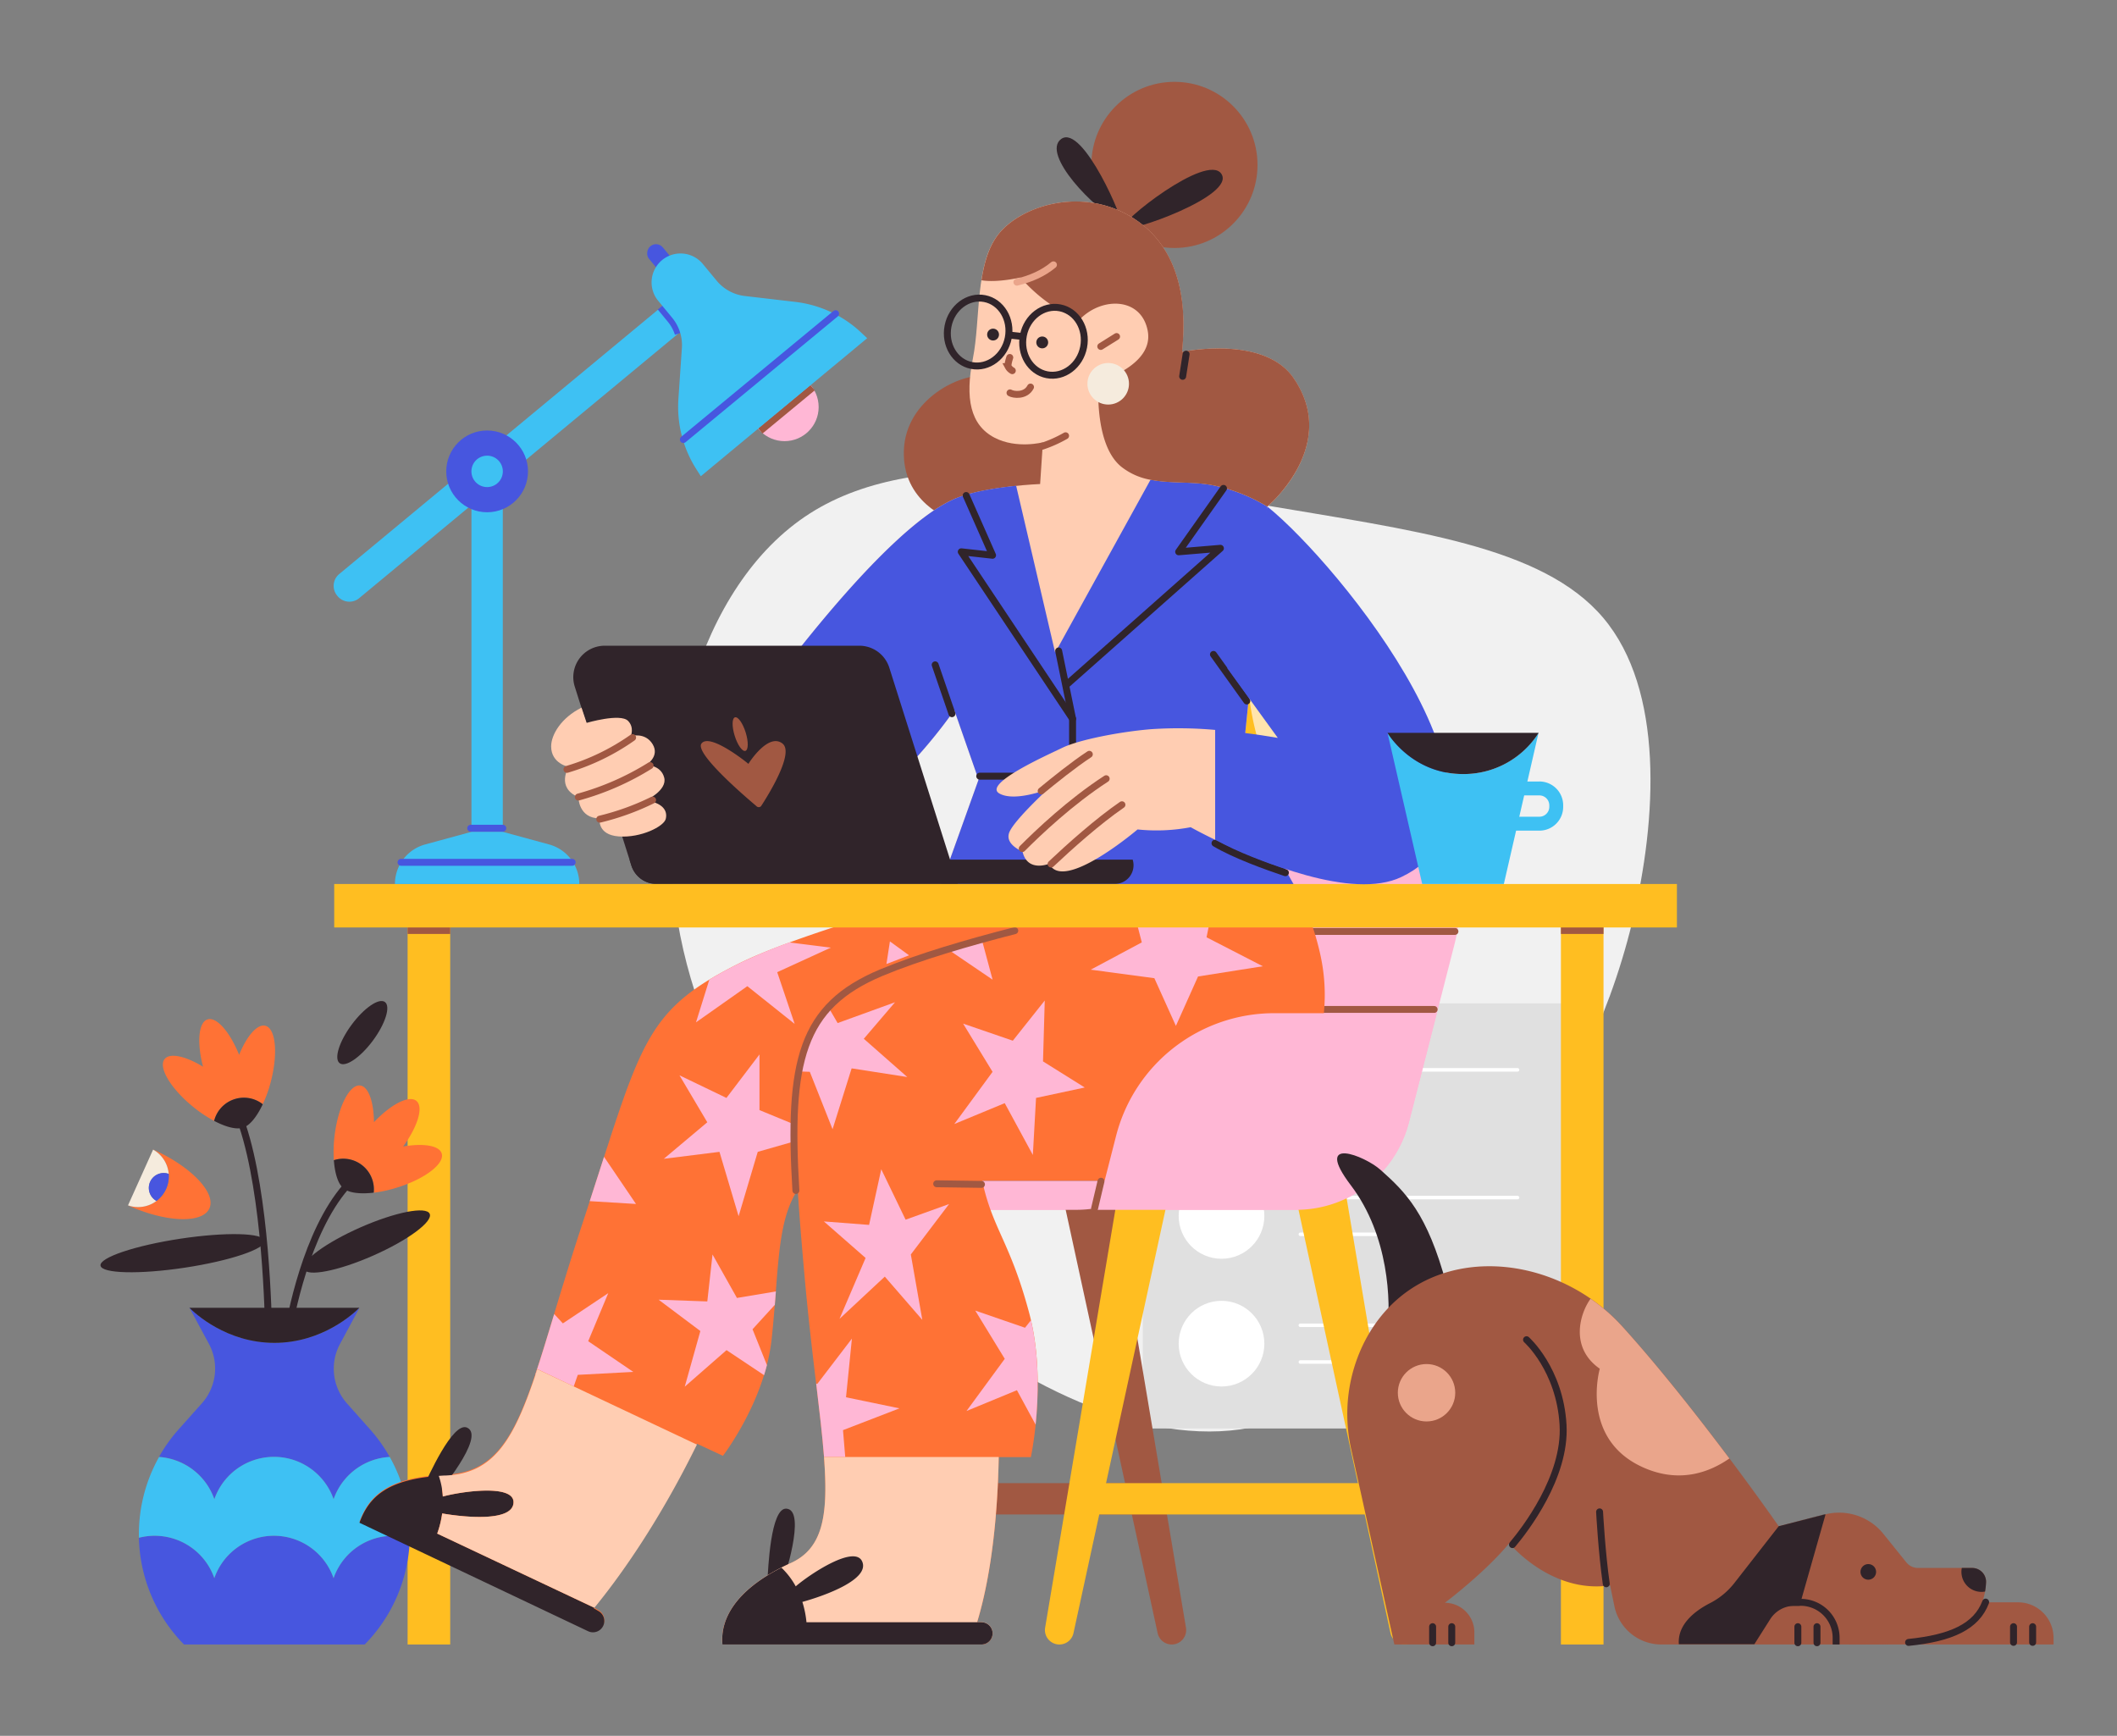 <?xml version="1.0" encoding="utf-8"?>
<svg viewBox="0 -294.948 1220.674 1000.855" xmlns="http://www.w3.org/2000/svg">
  <rect x="0" y="-294.948" width="1220.674" height="1000.855" fill="#808080" stroke="none"/>
  <title>social-feed-colour</title>
  <g id="Layer_2" data-name="Layer 2" transform="matrix(1, 0, 0, 1, 361.105, -75.375)">
    <g id="vector">
      <path class="cls-1" d="M563.3,136.63c35.14,41.53,31.15,115.81,16.77,175.4C565.53,371.77,540.45,417,505.31,471S425,587.9,365.22,602.44,231.35,583,166.18,529,44.61,400.68,29.6,311.55c-15-89.3,11.18-193.61,76.36-235.14s169.48-20.29,258.78-5.27C453.87,86.31,528.15,95.1,563.3,136.63Z" style="fill: rgb(241, 241, 241);"/>
      <path class="cls-2" d="M284.54,201.69c-1.36,6.65.12,54.26-1.85,61.77s-23.83,99.29-23.83,99.29l34.77-9.61s12.19-26.79,16.61-50.91C314.13,281,313.57,202.06,284.54,201.69Z" style="fill: rgb(209, 140, 101);"/>
      <polygon points="250.79 222.71 228.23 222.71 215.31 173.71 237.88 173.71 250.79 222.71"/>
      <rect class="cls-3" x="297.84" y="358.96" width="245.11" height="245.11" style="fill: rgb(224, 224, 224);"/>
      <circle class="cls-4" cx="343.23" cy="407.87" r="24.7" style="fill: rgb(164, 164, 164);"/>
      <line class="cls-5" x1="388.69" y1="397.28" x2="513.92" y2="397.28" style="fill: none; stroke: rgb(255, 255, 255); stroke-linecap: round; stroke-linejoin: round; stroke-width: 2.04px;"/>
      <line class="cls-5" x1="388.69" y1="418.45" x2="444.21" y2="418.45" style="fill: none; stroke: rgb(255, 255, 255); stroke-linecap: round; stroke-linejoin: round; stroke-width: 2.04px;"/>
      <line class="cls-5" x1="388.69" y1="470.93" x2="513.92" y2="470.93" style="fill: none; stroke: rgb(255, 255, 255); stroke-linecap: round; stroke-linejoin: round; stroke-width: 2.04px;"/>
      <line class="cls-5" x1="388.69" y1="492.1" x2="444.21" y2="492.1" style="fill: none; stroke: rgb(255, 255, 255); stroke-linecap: round; stroke-linejoin: round; stroke-width: 2.04px;"/>
      <line class="cls-5" x1="388.69" y1="544.57" x2="513.92" y2="544.57" style="fill: none; stroke: rgb(255, 255, 255); stroke-linecap: round; stroke-linejoin: round; stroke-width: 2.04px;"/>
      <line class="cls-5" x1="388.69" y1="565.74" x2="444.21" y2="565.74" style="fill: none; stroke: rgb(255, 255, 255); stroke-linecap: round; stroke-linejoin: round; stroke-width: 2.04px;"/>
      <circle class="cls-6" cx="343.23" cy="481.51" r="24.7" style="fill: rgb(255, 255, 255);"/>
      <circle class="cls-6" cx="343.23" cy="555.16" r="24.7" style="fill: rgb(255, 255, 255);"/>
      <path class="cls-10" d="M316.19,152.5c-19.37-9.57-37.28,42.92-35.56,48.93s19.5,7.73,24,7.73S316.19,152.5,316.19,152.5Z" style="fill: rgb(255, 199, 142);"/>
      <path class="cls-11" d="M353.33,122.39c70.7,0,77.37,168.55,76.57,180.05-7.14,23.44-92.78,51.6-119.14,36.19C268.93,240.55,288.2,122.39,353.33,122.39Z" style="fill: rgb(255, 190, 33);"/>
      <path class="cls-7" d="M423.86,205.49c3.95,6.74,12.45,50.66,11.6,56.39s-14,20.19-18.68,20.51c-66.54,4.52-138.71-22.07-152.2-29.54-28.22-2.25-44.92-12.44-44.92-27.34,0-8.8,4.88-15.14,7.57-15.14,5.1,0,14.16,8.79,15.26,11.36-2.2-4.52-9.1-12.82-3.42-12.82,1.58,0,14.4,17.92,21.36,22.27s107.41,8,127.55,15.32c-2.57-5.12-9.77-23.68-9.89-26.36S423.86,205.49,423.86,205.49Z" style="fill: rgb(228, 157, 117);"/>
      <rect class="cls-9" x="187.22" y="97.1" width="53.72" height="53.72" rx="7.68" transform="translate(-20.06 44.12) rotate(-11.24)" style="fill: rgb(107, 213, 225);"/>
      <path class="cls-5" d="M216.3,118.14l-1.2-6a4.58,4.58,0,0,0-5.4-3.61l-3.33,14.73,3.29,16.53,17-3.37a3.06,3.06,0,0,0,2.5-3.15l-.61-14a3.07,3.07,0,0,0-3.21-2.92,4.1,4.1,0,0,0-.49.06Zm-6.64,21.63-4.51.9a3.06,3.06,0,0,1-3.6-2.41l-2.1-10.52a3.07,3.07,0,0,1,2.41-3.61l4.51-.89" style="fill: none; stroke: rgb(255, 255, 255); stroke-linecap: round; stroke-linejoin: round; stroke-width: 2.04px;"/>
      <polygon class="cls-9" points="221.78 162.66 226.46 148.88 212.18 151.72 221.78 162.66" style="fill: rgb(107, 213, 225);"/>
      <path class="cls-12" d="M373.66,135.82c30.61-11.22,54.81,59.5,53.82,68.46s-50,24.65-55.52,21.41S343.32,146.94,373.66,135.82Z" style="fill: rgb(255, 228, 173);"/>
      <path class="cls-2" d="M355.33,91.72c-.33,4.25,2.26,28,6.31,35.75-1.79,3.52-20.19,13.75-29,11.56-1.2-6.58-4.39-24.25-7-29.63C330.35,106.94,355.33,91.72,355.33,91.72Z" style="fill: rgb(209, 140, 101);"/>
      <ellipse class="cls-7" cx="319.82" cy="63.69" rx="40.14" ry="50.31" transform="translate(-5.64 84.17) rotate(-14.86)" style="fill: rgb(228, 157, 117);"/>
      <path class="cls-13" d="M338.67,63.05c-2.22.12-10.69-4.2-12.57-17.16-6.11-1-33.05,1.87-47.17,13-5.23,2-9.47,3.67-17.38,3.67-3.75,0-6.93-3.92-6.93-6.61,0-7.41,3.18-14.59,12.47-15.07-7.82-.17-15.07-5-15.07-8.56,0-4.73,10.75-19.24,29.5-12.88-4.4-3.18-9.37-6.28-9.37-9.29C272.15,5,279.56,0,292.52,0c20.05,0,41.9,8.31,46.62,14.26,2.2-1.14,5-3.26,10.36-3.26,13.36,0,17.84,43.28,12.06,57.79a12.69,12.69,0,0,1-4.71,1.83" style="fill: rgb(253, 131, 105);"/>
      <path class="cls-7" d="M338.27,64a9.87,9.87,0,1,1,5,12.15" style="fill: rgb(228, 157, 117);"/>
      <title>wfh_1</title>
      <g id="Layer_7" data-name="Layer 7" transform="matrix(1, 0, 0, 1, -562.187, -313.384)">
        <rect class="cls-1" x="436.11" y="624.57" width="24.56" height="417.43" style="fill: rgb(255, 190, 33);"/>
        <line class="cls-2" x1="460.68" y1="630.31" x2="436.11" y2="630.31" style="fill: none; stroke: rgb(161, 88, 66); stroke-miterlimit: 10; stroke-width: 4px;"/>
        <path class="cls-3" d="M324.66,958.24a36.41,36.41,0,0,1,68.76,0,36.41,36.41,0,0,1,32.37-24.37,90.7,90.7,0,0,0-11.42-16L401.15,903a30.12,30.12,0,0,1-4-34.33l11.22-20.85h0c-3.15,3.17-21.36,20.22-49,20.22s-45.85-17.05-49-20.22h-.05l11.23,20.85A30.1,30.1,0,0,1,317.43,903l-13.21,14.81a91.09,91.09,0,0,0-11.45,16A36.42,36.42,0,0,1,324.66,958.24Z" style="fill: rgb(71, 86, 223);"/>
        <path class="cls-3" d="M427.8,979.31a36.41,36.41,0,0,0-34.38,24.44,36.4,36.4,0,0,0-68.76,0,36.43,36.43,0,0,0-43.48-23.29,90.57,90.57,0,0,0,26,61.54H411.37a90.57,90.57,0,0,0,26-61.4A36.22,36.22,0,0,0,427.8,979.31Z" style="fill: rgb(71, 86, 223);"/>
        <path class="cls-4" d="M359.29,868.08c27.64,0,45.85-17.05,49-20.22h-98C313.44,851,331.65,868.08,359.29,868.08Z" style="fill: rgb(48, 36, 42);"/>
        <path class="cls-5" d="M324.66,1003.75a36.4,36.4,0,0,1,68.76,0,36.4,36.4,0,0,1,44-23.15,90.7,90.7,0,0,0-11.61-46.73,36.41,36.41,0,0,0-32.37,24.37,36.41,36.41,0,0,0-68.76,0,36.42,36.42,0,0,0-31.89-24.34,90.68,90.68,0,0,0-11.59,46.56,36.43,36.43,0,0,1,43.48,23.29Z" style="fill: rgb(62, 193, 243);"/>
        <path class="cls-6" d="M366.55,865.22c2-12.24,11.09-60.76,33.95-87.13" style="fill: none; stroke: rgb(48, 36, 42); stroke-linecap: round; stroke-miterlimit: 10; stroke-width: 4px;"/>
        <path class="cls-6" d="M356,865.57c-.15-13.9-1.58-82.15-15.15-122.87" style="fill: none; stroke: rgb(48, 36, 42); stroke-linecap: round; stroke-miterlimit: 10; stroke-width: 4px;"/>
        <ellipse class="cls-4" cx="412.51" cy="809.71" rx="39.65" ry="8.92" transform="translate(-291.13 234.65) rotate(-23.75)" style="fill: rgb(48, 36, 42);"/>
        <ellipse class="cls-4" cx="409.98" cy="689.22" rx="21.94" ry="7.65" transform="translate(-387.93 608.94) rotate(-53.51)" style="fill: rgb(48, 36, 42);"/>
        <ellipse class="cls-4" cx="306.39" cy="816.37" rx="47.85" ry="8.45" transform="translate(-118.67 55.01) rotate(-8.6)" style="fill: rgb(48, 36, 42);"/>
        <path class="cls-7" d="M289.36,756.58l0,.07a17.69,17.69,0,0,1-14.44,32.15l0,.06c21.9,9.84,42.91,10.59,46.91,1.68S311.27,766.42,289.36,756.58Z" style="fill: rgb(255, 114, 53);"/>
        <path class="cls-7" d="M354.11,685.26c-4.66-1.21-10.72,5.84-15.15,16.75-5.33-13.25-13.06-22.12-18.27-20.4s-6.14,13.44-2.53,27.26c-10.06-6.12-19.12-8.18-22.15-4.43-3.86,4.78,3.58,17.18,16.62,27.71a74.71,74.71,0,0,0,11.92,7.94,17.68,17.68,0,0,1,28.05-9.6,75,75,0,0,0,4.66-13.08C361.47,701.2,360.06,686.8,354.11,685.26Z" style="fill: rgb(255, 114, 53);"/>
        <path class="cls-7" d="M455.77,758.87c-1.44-4.6-10.63-6-22.23-4,8.42-11.53,11.86-22.78,7.65-26.29s-14.66,1.9-24.48,12.27c-.12-11.78-3.17-20.56-7.95-21.15-6.09-.75-12.69,12.13-14.73,28.75a74.91,74.91,0,0,0-.44,14.33,17.68,17.68,0,0,1,23,18.73,75.87,75.87,0,0,0,13.57-3C446.13,773.54,457.6,764.73,455.77,758.87Z" style="fill: rgb(255, 114, 53);"/>
        <path class="cls-4" d="M410.31,766a17.66,17.66,0,0,0-16.72-3.25c.57,7.91,2.57,14,5.58,16.21,2.81,2.6,9.31,3.47,17.4,2.52A17.65,17.65,0,0,0,410.31,766Z" style="fill: rgb(48, 36, 42);"/>
        <path class="cls-4" d="M336.15,727.62a17.67,17.67,0,0,0-11.6,12.47c7,3.7,13.22,5.2,16.72,3.84,3.69-1,7.86-6.07,11.33-13.44A17.65,17.65,0,0,0,336.15,727.62Z" style="fill: rgb(48, 36, 42);"/>
        <path class="cls-8" d="M291.31,786.27a8.59,8.59,0,0,1,7.05-15.6,17.67,17.67,0,0,0-9-14L274.89,788.8A17.69,17.69,0,0,0,291.31,786.27Z" style="fill: rgb(245, 235, 221);"/>
        <path class="cls-9" d="M287.63,775.24a8.59,8.59,0,0,0,3.68,11,17.63,17.63,0,0,0,7.05-15.6A8.59,8.59,0,0,0,287.63,775.24Z" style="fill: rgb(72, 86, 223);"/>
        <path class="cls-10" d="M948.49,791.38H694.16l4.3-17.06H810.1L852.68,607.8a105.42,105.42,0,0,1,102.13-79.3h0c57.29,0,99.21,54,85,109.5l-26.31,102.89A67.12,67.12,0,0,1,948.49,791.38Z" style="fill: rgb(255, 183, 213);"/>
        <rect class="cls-11" x="768.14" y="876.96" width="18.06" height="162.09" transform="translate(-180.83 1735.17) rotate(-90)" style="fill: rgb(161, 88, 66);"/>
        <path class="cls-11" d="M884.92,1032.3,842.76,781.35H711.58L669.42,1032.3a8.33,8.33,0,0,0,8.22,9.7h0a8.34,8.34,0,0,0,8.14-6.56L741,781.35h72.38l55.2,254.09a8.33,8.33,0,0,0,8.14,6.56h0A8.33,8.33,0,0,0,884.92,1032.3Z" style="fill: rgb(161, 88, 66);"/>
        <rect class="cls-1" x="902.43" y="876.96" width="18.06" height="162.09" transform="translate(-46.55 1869.46) rotate(-90)" style="fill: rgb(255, 190, 33);"/>
        <path class="cls-1" d="M1019.2,1032.3,977,781.35H845.87L803.71,1032.3a8.33,8.33,0,0,0,8.22,9.7h0a8.32,8.32,0,0,0,8.13-6.56l55.2-254.09h72.39l55.2,254.09A8.33,8.33,0,0,0,1011,1042h0A8.33,8.33,0,0,0,1019.2,1032.3Z" style="fill: rgb(255, 190, 33);"/>
        <path class="cls-10" d="M886.71,740.89,902.79,678H796.22a94.11,94.11,0,0,0-91.17,70.78l-10.89,42.6H821.69A67.12,67.12,0,0,0,886.71,740.89Z" style="fill: rgb(255, 183, 213);"/>
        <line class="cls-12" x1="701.09" y1="772.65" x2="836.39" y2="772.65" style="fill: none; stroke: rgb(161, 88, 66); stroke-linecap: round; stroke-linejoin: round; stroke-width: 4px;"/>
        <line class="cls-12" x1="810.58" y1="772.02" x2="834.29" y2="679.32" style="fill: none; stroke: rgb(161, 88, 66); stroke-linecap: round; stroke-linejoin: round; stroke-width: 4px;"/>
        <line class="cls-12" x1="1028" y1="675.85" x2="964" y2="675.85" style="fill: none; stroke: rgb(161, 88, 66); stroke-linecap: round; stroke-linejoin: round; stroke-width: 4px;"/>
        <line class="cls-12" x1="1040" y1="630.85" x2="958" y2="630.85" style="fill: none; stroke: rgb(161, 88, 66); stroke-linecap: round; stroke-linejoin: round; stroke-width: 4px;"/>
        <path class="cls-7" d="M741.31,610.53S661.08,632.38,627,649.43c-56.19,28.09-56,46.63-90.26,150.42C505.11,895.77,501.63,942.26,458,944.1c-33.31,1.4-44.23,12.3-49.63,27.24l131.81,62.54a6.55,6.55,0,0,0,8.55-2.78h0a6.55,6.55,0,0,0-2.47-8.8l-2.77-1.6c12.25-14.84,35.88-46.46,59.44-94.49l15,7S642.16,901.72,646,866c5-46.13,2-77.22,23.07-95.27l245.7-160.24Z" style="fill: rgb(255, 114, 53);"/>
        <path class="cls-4" d="M445.05,951.51c2.61-5.43,17.11-38.51,25.45-34.51,10.85,5.2-17.31,38.41-17.31,38.41Z" style="fill: rgb(48, 36, 42);"/>
        <path class="cls-4" d="M408.36,971.81l131.81,62.53a6.54,6.54,0,0,0,6.08-11.57l-2.77-1.6.28-.34-90.6-42.77A56.18,56.18,0,0,0,456,966.44c13.56,2.35,41,4.88,41.14-6.43.15-10.54-29.82-6.31-40.77-3.33a44.65,44.65,0,0,0-2.34-11.89C423.82,946.87,413.54,957.47,408.36,971.81Z" style="fill: rgb(48, 36, 42);"/>
        <path class="cls-10" d="M627,649.43c-6.31,3.15-11.9,6.18-16.91,9.22l-7.69,24.63L632,662.43l27.29,21.76-10.06-29.83,30.91-14.16-23.89-3A297.55,297.55,0,0,0,627,649.43Z" style="fill: rgb(255, 183, 213);"/>
        <polygon class="cls-10" points="714.21 636.61 712.21 649.64 725.25 644.63 714.21 636.61" style="fill: rgb(255, 183, 213);"/>
        <polygon class="cls-10" points="639 701.79 619.95 726.86 592.87 713.83 608.91 740.9 583.84 761.96 615.93 757.95 626.97 795.06 638 757.95 673.1 747.92 639 733.88 639 701.79" style="fill: rgb(255, 183, 213);"/>
        <path class="cls-10" d="M531.9,893.21l2.34-6.68,32-1.7-26-17.7,11.58-27.73-26.19,17.46-5-5.4c-4,13.17-7.54,24.9-11,35.21l.16,0c.38-1.13.76-2.27,1.14-3.43Z" style="fill: rgb(255, 183, 213);"/>
        <path class="cls-13" d="M531.9,893.21l-21-9.93c-.38,1.16-.76,2.3-1.14,3.43-12.69,37.8-24.25,56.7-51.74,57.86-1.35,0-2.65.13-3.93.22a44.65,44.65,0,0,1,2.34,11.89c11-3,40.92-7.21,40.77,3.33-.16,11.31-27.58,8.78-41.14,6.43a56.18,56.18,0,0,1-2.87,11.62l90.6,42.77c12.32-15,35.75-46.46,59.13-94.09Z" style="fill: rgb(255, 205, 178);"/>
        <path class="cls-10" d="M611.92,817.12l-3,27.08-28.08-1,24.07,18.06-9,32.09L620,872.28l21.65,14.44q.9-2.87,1.65-5.81L635,860.24l12.86-14.09c.21-2.62.41-5.2.6-7.71L626,842.19Z" style="fill: rgb(255, 183, 213);"/>
        <path class="cls-10" d="M549.37,760.83c-2.53,7.82-5.25,16.31-8.25,25.54L567.8,788Z" style="fill: rgb(255, 183, 213);"/>
        <path class="cls-4" d="M643.58,1005.13c.42-6,1.73-42.1,10.95-41.45,12,.84-1.95,42.08-1.95,42.08Z" style="fill: rgb(48, 36, 42);"/>
        <path class="cls-7" d="M865.67,612s-100.29,18.6-155.45,41.66c-55.69,23.29-55.15,64.65-45.13,177,9,100.58,25.08,149.42-8,164.46-30.34,13.8-40.88,31.1-39.44,46.92H767a6.41,6.41,0,0,0,6.41-6.41h0a6.41,6.41,0,0,0-6.41-6.41h-2.52c4.71-15.41,11.54-45.49,12.48-95.27h18.52s9.52-44-1-83.24c-11-41.11-21.06-48.13-27.07-76.21h89.87c68.63,0,120-63.48,105.07-130.46-4.66-20.93-11.42-32-11.42-32Z" style="fill: rgb(255, 114, 53);"/>
        <polygon class="cls-10" points="803.49 670.7 785.08 693.86 756.41 684.01 773.4 711.82 751.34 741.91 780.42 729.87 796.63 759.75 798.47 726.86 826.55 720.85 802.49 705.8 803.49 670.7" style="fill: rgb(255, 183, 213);"/>
        <path class="cls-10" d="M763.43,849.48l17,27.81-22.06,30.09,29.08-12,10.78,19.87c1.58-15.44,2.36-38.28-2.68-60.21l-3.44,4.33Z" style="fill: rgb(255, 183, 213);"/>
        <path class="cls-10" d="M688.45,933.91l-1.29-15.5,32.56-12.56-30.82-6.39,3.4-33.83-20,26.17-.6-.25c1.92,16.15,3.6,30.26,4.54,42.47v-.11Z" style="fill: rgb(255, 183, 213);"/>
        <path class="cls-13" d="M767,1029.18h-2.52c4.71-15.41,11.54-45.49,12.48-95.27H676.21V934c.08,1,.15,2,.22,3,0,.09,0,.19,0,.28,2.09,31.25-1.32,49.53-19.38,57.74-30.34,13.8-40.88,31.1-39.44,46.92H767a6.41,6.41,0,0,0,0-12.82Z" style="fill: rgb(255, 205, 178);"/>
        <polygon class="cls-10" points="900.72 614.59 854.65 618.67 859.45 637.19 829.98 652.91 866.69 657.82 879.11 685.33 891.88 656.84 929.22 650.94 896.79 634.24 900.72 614.59" style="fill: rgb(255, 183, 213);"/>
        <path class="cls-10" d="M681.14,744.91l11-35.1,32.09,5-25.07-22.06,18-21.06-33.09,12-5.29-9.07c-8.51,9.64-13.65,21.61-16.4,37l5.64.18Z" style="fill: rgb(255, 183, 213);"/>
        <path class="cls-10" d="M767,634.8c-6.77,1.88-13.51,3.85-20.09,5.88l26.51,18Z" style="fill: rgb(255, 183, 213);"/>
        <polygon class="cls-10" points="723.26 797.06 709.22 767.98 702.2 800.07 676.13 798.07 700.19 819.13 685.15 854.23 711.26 829.89 732.9 854.84 726.27 817.12 748.33 788.04 723.26 797.06" style="fill: rgb(255, 183, 213);"/>
        <path class="cls-4" d="M663.73,1017.45c13.26-3.66,39.14-13.08,34.46-23.37-4.36-9.6-29.66,7-38.29,14.39a44.19,44.19,0,0,0-8.25-10.78c-26.18,13.33-35.37,29.47-34,44.31H767a6.41,6.41,0,0,0,6.41-6.41h0a6.41,6.41,0,0,0-6.41-6.41H666.1A56.84,56.84,0,0,0,663.73,1017.45Z" style="fill: rgb(48, 36, 42);"/>
        <line class="cls-14" x1="767" y1="776.71" x2="741.18" y2="776.35" style="fill: none; stroke: rgb(161, 88, 66); stroke-linecap: round; stroke-miterlimit: 10; stroke-width: 4px;"/>
        <path class="cls-14" d="M786.2,630.42c-26.75,6.82-55.34,15.19-77,24.23C663,674,655.51,705.76,660,780.24" style="fill: none; stroke: rgb(161, 88, 66); stroke-linecap: round; stroke-miterlimit: 10; stroke-width: 4px;"/>
        <rect class="cls-1" x="1101.12" y="624.57" width="24.56" height="417.43" style="fill: rgb(255, 190, 33);"/>
        <line class="cls-2" x1="1125.68" y1="630.31" x2="1101.12" y2="630.31" style="fill: none; stroke: rgb(161, 88, 66); stroke-miterlimit: 10; stroke-width: 4px;"/>
        <path class="cls-11" d="M769.39,310.68c-14-2-46.07,13.05-47.13,42.8s25.5,39.31,29.75,41.44l61.63-9.57,4.25-68Z" style="fill: rgb(161, 88, 66);"/>
        <circle class="cls-11" cx="878.27" cy="188.9" r="47.9" style="fill: rgb(161, 88, 66);"/>
        <path class="cls-4" d="M847.2,221.84c2.92,1.35-21.67-57-34.22-47.9C801.17,182.53,832.37,215,847.2,221.84Z" style="fill: rgb(48, 36, 42);"/>
        <path class="cls-4" d="M848.56,225.41c2.68,3.2,65.42-18.75,56.74-31.41C897,181.82,845.88,222.2,848.56,225.41Z" style="fill: rgb(48, 36, 42);"/>
        <path class="cls-13" d="M931.85,385.89s42.12-35.1,15-74.21c-17.26-24.93-64.19-15-64.19-15,1.14-13.69,4.86-53.13-24.8-74.8s-67.29-10.26-81,6.84-10.26,49.05-14.82,71.86-1.52,38.32,12.54,45.62c12.79,6.64,27.84,2.63,27.84,2.63l-1.6,24.07s-29,1.09-46.77,7.52C711.23,395.92,636,502.22,636,502.22c-47.13-2-91.26-4-91.26-4l23.07,68.2s58.16,19.05,100.28,8c42.73-11.19,83.24-71.2,83.24-71.2l14,40.11-24.07,67.19h209.6l-35.1-62.18C921.83,493.2,931.85,385.89,931.85,385.89Z" style="fill: rgb(255, 205, 178);"/>
        <path class="cls-3" d="M864.5,370.4l-55,99.73L787,373.9c-9.89,1-23.07,2.94-32.85,6.48C711.23,395.92,636,502.22,636,502.22c-47.13-2-91.26-4-91.26-4l23.07,68.2s58.16,19.05,100.28,8c42.73-11.19,83.24-71.2,83.24-71.2l14,40.11-24.07,67.19h209.6l-35.1-62.17c6-55.16,16-162.47,16-162.47a97.26,97.26,0,0,0-30.08-12C889.71,371.18,876.55,372.79,864.5,370.4Z" style="fill: rgb(71, 86, 223);"/>
        <path class="cls-4" d="M579.67,603.51H753.35L713.86,478.79a18.13,18.13,0,0,0-17.29-12.67H549.79a18.13,18.13,0,0,0-17.29,23.62l32.64,103.14A15.24,15.24,0,0,0,579.67,603.51Z" style="fill: rgb(48, 36, 42);"/>
        <path class="cls-11" d="M605.55,522.54c4.61-6.3,25.52,10.34,27.06,11.71.8-1.37,11.69-18,19.67-11.71,6.93,5.46-8.3,29.85-12.35,36.07a1.81,1.81,0,0,1-2.69,0C629.85,552.39,601.55,528,605.55,522.54Z" style="fill: rgb(161, 88, 66);"/>
        <ellipse class="cls-11" cx="627.86" cy="517.12" rx="3.31" ry="10.13" transform="translate(-125.36 210.07) rotate(-17.3)" style="fill: rgb(161, 88, 66);"/>
        <path class="cls-4" d="M854.2,589.47a10.79,10.79,0,0,1-10.28,14H579.67a15.24,15.24,0,0,1-14.53-10.63l-1.08-3.41Z" style="fill: rgb(48, 36, 42);"/>
        <rect class="cls-1" x="393.79" y="603.51" width="774.21" height="25.07" style="fill: rgb(255, 190, 33);"/>
        <path class="cls-10" d="M1013.49,740.89,1029.57,678h-93.8a94.1,94.1,0,0,0-91.16,70.78l-10.9,42.6H948.46A67.13,67.13,0,0,0,1013.49,740.89Z" style="fill: rgb(255, 183, 213);"/>
        <line class="cls-12" x1="835.93" y1="774.89" x2="832.22" y2="790.57" style="fill: none; stroke: rgb(161, 88, 66); stroke-linecap: round; stroke-linejoin: round; stroke-width: 4px;"/>
        <path class="cls-15" d="M536.38,501.83c-11.67,5.83-17.5,15.55-17.5,22.36C518.88,534.13,529,536,529,536s-7.55,11.87,5.58,17.44c0,0,0,12.22,12.23,12.22,0,0-1.62,9.53,11.14,10.43s25.89-5.76,27-10.07c1.27-5.09-2.16-9.35-11.42-10.7,0,0,12.5-5.84,10.52-13.21s-10.43-7.2-10.43-7.2,8.09-4.85,3.77-12-12.58-4.67-12.58-4.67,2.16-5-1.62-8.81c-4.5-4.5-23.85,1.18-23.85,1.18Z" style="fill: rgb(255, 205, 178);"/>
        <path class="cls-14" d="M546.9,566.13a145.84,145.84,0,0,0,30.46-11" style="fill: none; stroke: rgb(161, 88, 66); stroke-linecap: round; stroke-miterlimit: 10; stroke-width: 4px;"/>
        <path class="cls-14" d="M534.55,553.38a156,156,0,0,0,41.38-18.13" style="fill: none; stroke: rgb(161, 88, 66); stroke-linecap: round; stroke-miterlimit: 10; stroke-width: 4px;"/>
        <path class="cls-14" d="M528,537.42a129.2,129.2,0,0,0,37.84-18.33" style="fill: none; stroke: rgb(161, 88, 66); stroke-linecap: round; stroke-miterlimit: 10; stroke-width: 4px;"/>
        <path class="cls-11" d="M946.9,311.68c-17.26-24.93-64.19-15-64.19-15,1.14-13.69,4.86-53.13-24.8-74.8s-67.29-10.26-81,6.84c-5.58,7-8.31,16.42-9.9,26.7,9.1,1.53,22.45-1.6,22.45-1.6,18.25,20.53,34.6,23.79,34.6,23.79,12.77-12.77,35.17-12.35,38.81,7,3.78,20.09-28.31,29.12-28.31,29.12s-3,36.1,13,49.14a37.57,37.57,0,0,0,16.89,7.57c12,2.39,25.21.78,37.27,3.46a97.26,97.26,0,0,1,30.08,12,77,77,0,0,0,10-10.66C952.32,361.9,964.9,337.68,946.9,311.68Z" style="fill: rgb(161, 88, 66);"/>
        <path class="cls-16" d="M808.5,246.5c-6,5-13,8-21.06,10" style="fill: none; stroke: rgb(234, 165, 139); stroke-linecap: round; stroke-miterlimit: 10; stroke-width: 4px;"/>
        <path class="cls-14" d="M802.09,351.08a74.52,74.52,0,0,0,13.41-6" style="fill: none; stroke: rgb(161, 88, 66); stroke-linecap: round; stroke-miterlimit: 10; stroke-width: 4px;"/>
        <line class="cls-14" x1="835.79" y1="293.56" x2="844.91" y2="287.86" style="fill: none; stroke: rgb(161, 88, 66); stroke-linecap: round; stroke-miterlimit: 10; stroke-width: 4px;"/>
        <path class="cls-14" d="M783.46,320.33c1.89,1.17,9,2.08,11.82-3.35" style="fill: none; stroke: rgb(161, 88, 66); stroke-linecap: round; stroke-miterlimit: 10; stroke-width: 4px;"/>
        <circle class="cls-4" cx="802.04" cy="291.25" r="3.42" style="fill: rgb(48, 36, 42);"/>
        <circle class="cls-4" cx="773.69" cy="286.72" r="3.42" style="fill: rgb(48, 36, 42);"/>
        <path class="cls-14" d="M783.32,299.93c-.68,2.15-1.27,4.49-.88,5.27a5.76,5.76,0,0,0,2.34,2.33" style="fill: none; stroke: rgb(161, 88, 66); stroke-linecap: round; stroke-miterlimit: 10; stroke-width: 4px;"/>
        <circle class="cls-8" cx="840.08" cy="315.09" r="11.98" style="fill: rgb(245, 235, 221);"/>
        <ellipse class="cls-6" cx="765.02" cy="285.23" rx="19.65" ry="17.69" transform="translate(339 981.73) rotate(-78.99)" style="fill: none; stroke: rgb(48, 36, 42); stroke-linecap: round; stroke-miterlimit: 10; stroke-width: 4px;"/>
        <ellipse class="cls-6" cx="808.47" cy="290.56" rx="19.65" ry="17.69" transform="translate(368.92 1028.69) rotate(-78.99)" style="fill: none; stroke: rgb(48, 36, 42); stroke-linecap: round; stroke-miterlimit: 10; stroke-width: 4px;"/>
        <line class="cls-6" x1="783.27" y1="287.03" x2="790.18" y2="287.77" style="fill: none; stroke: rgb(48, 36, 42); stroke-linecap: round; stroke-miterlimit: 10; stroke-width: 4px;"/>
        <line class="cls-6" x1="885" y1="298" x2="883.01" y2="310.8" style="fill: none; stroke: rgb(48, 36, 42); stroke-linecap: round; stroke-miterlimit: 10; stroke-width: 4px;"/>
        <line class="cls-17" x1="740.31" y1="477.15" x2="749.99" y2="505.32" style="fill: none; stroke: rgb(48, 36, 42); stroke-linecap: round; stroke-linejoin: round; stroke-width: 4px;"/>
        <line class="cls-17" x1="791.45" y1="541.33" x2="766" y2="541.33" style="fill: none; stroke: rgb(48, 36, 42); stroke-linecap: round; stroke-linejoin: round; stroke-width: 4px;"/>
        <polyline class="cls-17" points="811.51 469.13 819.53 508.24 819.53 544.34" style="fill: none; stroke: rgb(48, 36, 42); stroke-linecap: round; stroke-linejoin: round; stroke-width: 4px;"/>
        <polyline class="cls-17" points="758.17 379.51 773.4 413.97 755.35 411.97 819.53 508.24" style="fill: none; stroke: rgb(48, 36, 42); stroke-linecap: round; stroke-linejoin: round; stroke-width: 4px;"/>
        <polyline class="cls-17" points="906.56 375.41 880.71 411.97 904.78 409.96 816.52 488.18" style="fill: none; stroke: rgb(48, 36, 42); stroke-linecap: round; stroke-linejoin: round; stroke-width: 4px;"/>
        <line class="cls-17" x1="920" y1="498" x2="900.77" y2="471.14" style="fill: none; stroke: rgb(48, 36, 42); stroke-linecap: round; stroke-linejoin: round; stroke-width: 4px;"/>
        <path class="cls-17" d="M942.25,597c-10.47-3.49-29.26-10.23-40.59-17" style="fill: none; stroke: rgb(48, 36, 42); stroke-linecap: round; stroke-linejoin: round; stroke-width: 4px;"/>
        <circle class="cls-10" cx="653.45" cy="328.5" r="19.67" style="fill: rgb(255, 183, 213);"/>
        <rect class="cls-3" x="571.01" y="241.44" width="27.94" height="10.32" rx="5" transform="translate(401.35 -361.09) rotate(50.33)" style="fill: rgb(71, 86, 223);"/>
        <path class="cls-5" d="M615.26,267l-11.52-13.9L396.67,424.8a8.85,8.85,0,0,0-1.16,12.46l.23.28a8.84,8.84,0,0,0,12.45,1.16L472.93,385V573.43H491V370Z" style="fill: rgb(62, 193, 243);"/>
        <path class="cls-18" d="M581.89,271l5.77,7a24.76,24.76,0,0,1,4.5,8.22" style="fill: none; stroke: rgb(71, 86, 223); stroke-miterlimit: 10; stroke-width: 4px;"/>
        <circle class="cls-3" cx="481.96" cy="365.6" r="23.57" style="fill: rgb(71, 86, 223);"/>
        <circle class="cls-5" cx="481.96" cy="365.6" r="9.06" style="fill: rgb(62, 193, 243);"/>
        <line class="cls-2" x1="669.6" y1="317.33" x2="639.45" y2="342.25" style="fill: none; stroke: rgb(161, 88, 66); stroke-miterlimit: 10; stroke-width: 4px;"/>
        <path class="cls-5" d="M630.54,264.48a24.82,24.82,0,0,1-16.22-8.82l-8-9.67a16.7,16.7,0,0,0-23.5-2.19h0a16.68,16.68,0,0,0-2.19,23.49l8,9.7a24.81,24.81,0,0,1,5.63,17.52l-2,29.24a66.91,66.91,0,0,0,10.36,40.64l2.56,4,95.93-79.57-3.44-3.23a66.88,66.88,0,0,0-38-17.71Z" style="fill: rgb(62, 193, 243);"/>
        <path class="cls-5" d="M491,573.43H472.93l-26.71,7.28a23.63,23.63,0,0,0-17.41,22.8h106.3a23.63,23.63,0,0,0-17.42-22.8Z" style="fill: rgb(62, 193, 243);"/>
        <line class="cls-19" x1="682.91" y1="274.67" x2="595.12" y2="347.23" style="fill: none; stroke: rgb(71, 86, 223); stroke-linecap: round; stroke-miterlimit: 10; stroke-width: 4px;"/>
        <line class="cls-19" x1="472.49" y1="571.36" x2="491" y2="571.36" style="fill: none; stroke: rgb(71, 86, 223); stroke-linecap: round; stroke-miterlimit: 10; stroke-width: 4px;"/>
        <line class="cls-19" x1="432.32" y1="591.01" x2="531" y2="591.01" style="fill: none; stroke: rgb(71, 86, 223); stroke-linecap: round; stroke-miterlimit: 10; stroke-width: 4px;"/>
        <path class="cls-4" d="M1001.06,861.49c2-17,1-55.16-21.06-84.24s8-17,17-9c14.4,12.8,27.08,25.07,38.11,66.19Z" style="fill: rgb(48, 36, 42);"/>
        <path class="cls-11" d="M1267.43,1042h117.73v-3.85a20.47,20.47,0,0,0-20.47-20.46h-97.87Z" style="fill: rgb(161, 88, 66);"/>
        <path class="cls-11" d="M980.24,929.6l24.83,112.4h46.14v-7a17.05,17.05,0,0,0-17-17.05h0s23.06-17.29,37.1-34.34c0,0,24.07,29.33,58.17,24.31l2.47,12A27.67,27.67,0,0,0,1159,1042h111.83c49.6,0,74-7.57,75.4-35.81a8,8,0,0,0-8-8.32h-31.22a8.6,8.6,0,0,1-6.71-3.21l-13.29-16.49A32.76,32.76,0,0,0,1253.44,967l-26.73,6.83s-47.36-68.06-90.26-115.33c-41-45.13-118.12-50-148.5,8.78A92.39,92.39,0,0,0,980.24,929.6Z" style="fill: rgb(161, 88, 66);"/>
        <path class="cls-20" d="M1259.8,1042v-3.85a20.46,20.46,0,0,0-20.47-20.46H1225.7" style="fill: none; stroke: rgb(48, 36, 42); stroke-miterlimit: 10; stroke-width: 4px;"/>
        <path class="cls-6" d="M1073.17,984.41c7-8.33,30.89-39,29.18-69-1.83-32.1-21.06-49.14-21.06-49.14" style="fill: none; stroke: rgb(48, 36, 42); stroke-linecap: round; stroke-miterlimit: 10; stroke-width: 4px;"/>
        <path class="cls-6" d="M1123.41,965.54s1.28,23.73,3.85,41.45" style="fill: none; stroke: rgb(48, 36, 42); stroke-linecap: round; stroke-miterlimit: 10; stroke-width: 4px;"/>
        <line class="cls-6" x1="1027.14" y1="1031.73" x2="1027.14" y2="1041" style="fill: none; stroke: rgb(48, 36, 42); stroke-linecap: round; stroke-miterlimit: 10; stroke-width: 4px;"/>
        <line class="cls-6" x1="1038.17" y1="1031.73" x2="1038.17" y2="1041" style="fill: none; stroke: rgb(48, 36, 42); stroke-linecap: round; stroke-miterlimit: 10; stroke-width: 4px;"/>
        <line class="cls-6" x1="1237.74" y1="1031.73" x2="1237.74" y2="1041" style="fill: none; stroke: rgb(48, 36, 42); stroke-linecap: round; stroke-miterlimit: 10; stroke-width: 4px;"/>
        <line class="cls-6" x1="1248.77" y1="1031.73" x2="1248.77" y2="1041" style="fill: none; stroke: rgb(48, 36, 42); stroke-linecap: round; stroke-miterlimit: 10; stroke-width: 4px;"/>
        <circle class="cls-4" cx="1278.35" cy="1000.14" r="4.51" style="fill: rgb(48, 36, 42);"/>
        <path class="cls-4" d="M1253.74,966.91l0-.12-27.07,7,26.73-6.83Z" style="fill: rgb(48, 36, 42);"/>
        <path class="cls-4" d="M1187.12,1018.14c-7.84,4-18.92,11.83-18,23.69h43.54l9.15-14.43a16.59,16.59,0,0,1,14-7.71h2.91l14.92-52.48-.22-.23-26.73,6.83-25.59,32.78A42.16,42.16,0,0,1,1187.12,1018.14Z" style="fill: rgb(48, 36, 42);"/>
        <path class="cls-13" d="M1123.53,883s-12.11,41.92,27,57.75c19.83,8,36.3,1.93,47.73-6-17.27-23-40.12-52.28-61.82-76.2a105.15,105.15,0,0,0-18.22-15.91C1112.3,850.7,1105.82,870.64,1123.53,883Z" style="fill: rgb(234, 165, 139);"/>
        <circle class="cls-13" cx="1023.63" cy="896.85" r="16.55" style="fill: rgb(234, 165, 139);"/>
        <path class="cls-4" d="M1338.27,997.87h-6a11.56,11.56,0,0,0,11.31,13.8,11.16,11.16,0,0,0,2.1-.2,43,43,0,0,0,.59-5.28A8,8,0,0,0,1338.27,997.87Z" style="fill: rgb(48, 36, 42);"/>
        <line class="cls-6" x1="1362.09" y1="1031.73" x2="1362.09" y2="1040.77" style="fill: none; stroke: rgb(48, 36, 42); stroke-linecap: round; stroke-miterlimit: 10; stroke-width: 4px;"/>
        <line class="cls-6" x1="1373.12" y1="1031.73" x2="1373.12" y2="1040.77" style="fill: none; stroke: rgb(48, 36, 42); stroke-linecap: round; stroke-miterlimit: 10; stroke-width: 4px;"/>
        <path class="cls-17" d="M1301.57,1040.8c24.52-2.47,39.14-9.11,44.45-23.24" style="fill: none; stroke: rgb(48, 36, 42); stroke-linecap: round; stroke-linejoin: round; stroke-width: 4px;"/>
        <path class="cls-15" d="M901.77,514.67a237.33,237.33,0,0,0-37.11-.41c-17.68,1.45-41.45,6.08-51,10.7s-46.12,20.93-36.27,26.4c9,5,27.88-2.52,27.88-2.52s-18.84,17.32-22.08,24.57,7.47,11.32,7.47,11.32c2.82,12.38,15.44,7.06,15.44,7.06C814.05,608.7,857,572.06,857,572.06a105.64,105.64,0,0,0,30.63-1.29s5.44,3.05,14.17,7.29Z" style="fill: rgb(255, 205, 178);"/>
        <path class="cls-3" d="M1009.07,599.5C1089.3,561.39,973,419,931.85,385.89l-23.06,93.27,29.08,40.11c-12.74-2.2-24.92-3.71-36.1-4.6v63.39C927.23,590.44,980.73,613,1009.07,599.5Z" style="fill: rgb(71, 86, 223);"/>
        <path class="cls-14" d="M801.43,549.89c7.12-5.89,18.94-15.41,27.76-21.15" style="fill: none; stroke: rgb(161, 88, 66); stroke-linecap: round; stroke-miterlimit: 10; stroke-width: 4px;"/>
        <path class="cls-14" d="M838.91,542.81c-20.49,13.27-39.16,31-48.4,40.28" style="fill: none; stroke: rgb(161, 88, 66); stroke-linecap: round; stroke-miterlimit: 10; stroke-width: 4px;"/>
        <path class="cls-14" d="M848,557.82C834,567.43,817.75,582,807.14,592" style="fill: none; stroke: rgb(161, 88, 66); stroke-linecap: round; stroke-miterlimit: 10; stroke-width: 4px;"/>
        <path class="cls-5" d="M1088.7,552.43a5.73,5.73,0,0,1,5.72,5.72V559a5.73,5.73,0,0,1-5.72,5.72h-29.47V552.43h29.47m0-8h-36.39a1.08,1.08,0,0,0-1.08,1.09v26.15a1.08,1.08,0,0,0,1.08,1.08h36.39A13.72,13.72,0,0,0,1102.42,559v-.88a13.72,13.72,0,0,0-13.72-13.72Z" style="fill: rgb(62, 193, 243);"/>
        <path class="cls-5" d="M1044.7,540.12c-29.8,0-43.57-23.75-43.57-23.75l20,87.14h47.08l20-87.14A51.15,51.15,0,0,1,1044.7,540.12Z" style="fill: rgb(62, 193, 243);"/>
        <path class="cls-4" d="M1044.7,540.12a51.15,51.15,0,0,0,43.57-23.75h-87.14S1014.9,540.12,1044.7,540.12Z" style="fill: rgb(48, 36, 42);"/>
      </g>
    </g>
  </g>
</svg>